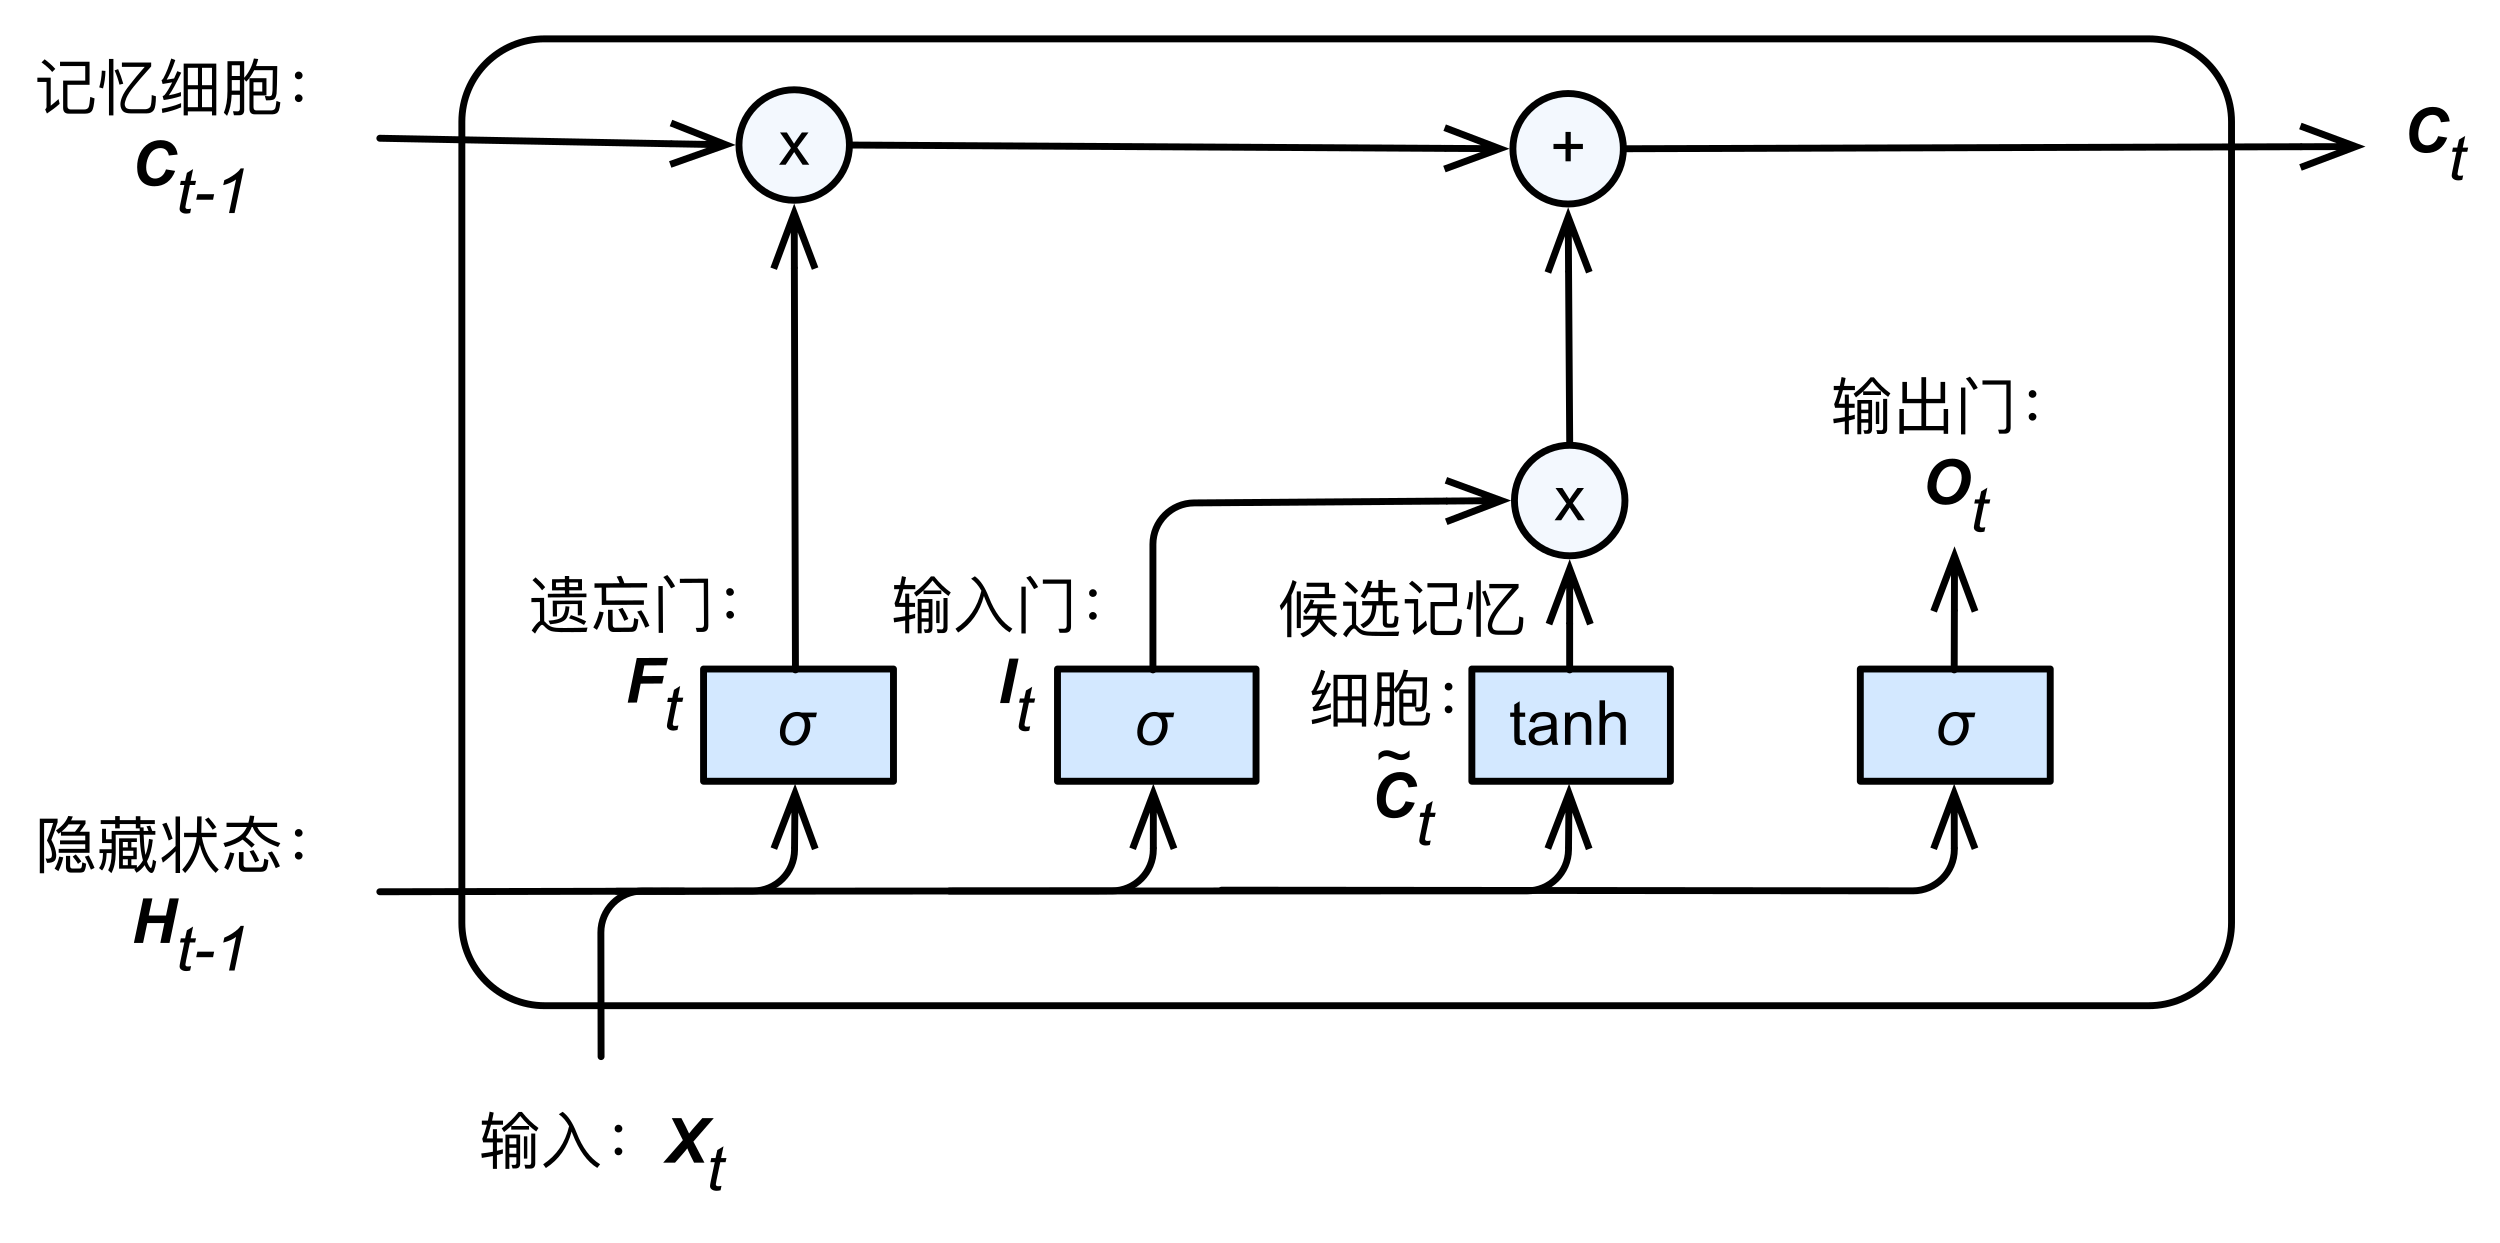 <?xml version="1.0" encoding="UTF-8"?>
<svg xmlns="http://www.w3.org/2000/svg" xmlns:xlink="http://www.w3.org/1999/xlink" width="289.6pt" height="144pt" viewBox="0 0 289.6 144" version="1.1">
<rect x="0" y="0" width="289.6" height="144" fill="#808080" stroke="none"/>
<defs>
<g>
<symbol overflow="visible" id="glyph0-0">
<path style="stroke:none;" d="M 0.906 0 L 0.906 -4.5 L 4.5 -4.5 L 4.5 0 Z M 1.016 -0.109 L 4.391 -0.109 L 4.391 -4.391 L 1.016 -4.391 Z M 1.016 -0.109 "/>
</symbol>
<symbol overflow="visible" id="glyph0-1">
<path style="stroke:none;" d="M 4.641 -3.734 L 4.531 -3.203 L 3.609 -3.203 C 3.785 -2.941 3.875 -2.613 3.875 -2.219 C 3.875 -1.613 3.691 -1.078 3.328 -0.609 C 2.973 -0.148 2.488 0.078 1.875 0.078 C 1.406 0.078 1.035 -0.055 0.766 -0.328 C 0.492 -0.609 0.359 -0.973 0.359 -1.422 C 0.359 -2.086 0.539 -2.648 0.906 -3.109 C 1.27 -3.578 1.754 -3.812 2.359 -3.812 C 2.547 -3.812 2.719 -3.785 2.875 -3.734 Z M 0.984 -1.438 C 0.984 -1.133 1.062 -0.883 1.219 -0.688 C 1.383 -0.5 1.602 -0.406 1.875 -0.406 C 2.301 -0.406 2.633 -0.609 2.875 -1.016 C 3.113 -1.422 3.234 -1.832 3.234 -2.25 C 3.234 -2.594 3.156 -2.859 3 -3.047 C 2.844 -3.234 2.633 -3.328 2.375 -3.328 C 1.945 -3.328 1.609 -3.133 1.359 -2.75 C 1.109 -2.363 0.984 -1.926 0.984 -1.438 Z M 0.984 -1.438 "/>
</symbol>
<symbol overflow="visible" id="glyph1-0">
<path style="stroke:none;" d=""/>
</symbol>
<symbol overflow="visible" id="glyph1-1">
<path style="stroke:none;" d="M 1.656 -3.875 L 1.656 -2.812 L 0.938 -2.812 C 1.109 -3.266 1.281 -3.797 1.438 -4.391 L 2.828 -4.391 L 2.828 -4.875 L 1.562 -4.875 C 1.625 -5.172 1.688 -5.469 1.75 -5.797 L 1.281 -5.906 C 1.219 -5.547 1.156 -5.203 1.078 -4.875 L 0.375 -4.875 L 0.375 -4.391 L 0.969 -4.391 C 0.797 -3.75 0.625 -3.203 0.422 -2.766 L 0.531 -2.344 L 1.656 -2.344 L 1.656 -1.266 C 1.234 -1.188 0.781 -1.109 0.312 -1.062 L 0.375 -0.547 C 0.812 -0.625 1.234 -0.688 1.656 -0.766 L 1.656 0.719 L 2.125 0.719 L 2.125 -0.875 L 2.812 -1.047 L 2.812 -1.547 C 2.594 -1.484 2.375 -1.422 2.125 -1.375 L 2.125 -2.344 L 2.797 -2.344 L 2.797 -2.812 L 2.125 -2.812 L 2.125 -3.875 Z M 3.781 -4.25 L 3.781 -3.828 L 5.844 -3.828 L 5.844 -4.25 L 3.781 -4.25 C 4.141 -4.609 4.484 -4.984 4.828 -5.406 C 5.375 -4.703 6 -4.094 6.672 -3.609 L 6.938 -4.016 C 6.281 -4.484 5.641 -5.094 5.016 -5.875 L 4.641 -5.875 C 4.062 -5.156 3.406 -4.516 2.672 -3.969 L 2.953 -3.547 C 3.234 -3.766 3.5 -4 3.781 -4.25 Z M 4.281 0.672 C 4.625 0.672 4.812 0.484 4.812 0.109 L 4.812 -3.25 L 3.109 -3.25 L 3.109 0.719 L 3.562 0.719 L 3.562 -0.625 L 4.375 -0.625 L 4.375 0.016 C 4.375 0.188 4.297 0.266 4.141 0.266 L 3.812 0.25 L 3.938 0.672 Z M 3.562 -1.031 L 3.562 -1.719 L 4.375 -1.719 L 4.375 -1.031 Z M 3.562 -2.125 L 3.562 -2.828 L 4.375 -2.828 L 4.375 -2.125 Z M 5.25 -3.047 L 5.25 -0.469 L 5.641 -0.469 L 5.641 -3.047 Z M 6.031 0.688 C 6.375 0.688 6.562 0.469 6.562 0.062 L 6.562 -3.375 L 6.094 -3.375 L 6.094 -0.047 C 6.094 0.156 6.016 0.266 5.875 0.266 C 5.688 0.266 5.5 0.25 5.312 0.234 L 5.422 0.688 Z M 6.031 0.688 "/>
</symbol>
<symbol overflow="visible" id="glyph1-2">
<path style="stroke:none;" d="M 3.281 -4.219 C 2.828 -2.297 1.828 -0.828 0.281 0.188 L 0.594 0.625 C 2.109 -0.359 3.094 -1.766 3.578 -3.609 C 3.609 -3.516 3.641 -3.422 3.688 -3.312 C 4.438 -1.406 5.375 -0.094 6.547 0.609 L 6.875 0.188 C 5.734 -0.516 4.828 -1.734 4.156 -3.453 C 3.703 -4.625 3.172 -5.438 2.531 -5.891 L 2.094 -5.609 C 2.562 -5.281 2.953 -4.812 3.281 -4.219 Z M 3.281 -4.219 "/>
</symbol>
<symbol overflow="visible" id="glyph1-3">
<path style="stroke:none;" d="M 5.766 0.656 C 6.234 0.656 6.469 0.422 6.469 -0.078 L 6.469 -5.516 L 3.203 -5.516 L 3.203 -5.031 L 5.969 -5.031 L 5.969 -0.219 C 5.969 0.062 5.859 0.188 5.656 0.188 L 5.016 0.188 L 5.141 0.656 Z M 0.719 -4.688 L 0.719 0.734 L 1.219 0.734 L 1.219 -4.688 Z M 1.75 -5.953 L 1.281 -5.734 C 1.609 -5.359 1.906 -4.906 2.188 -4.406 L 2.656 -4.641 C 2.391 -5.125 2.094 -5.547 1.75 -5.953 Z M 1.75 -5.953 "/>
</symbol>
<symbol overflow="visible" id="glyph1-4">
<path style="stroke:none;" d="M 1.797 -4.391 C 1.672 -4.391 1.562 -4.344 1.484 -4.25 C 1.391 -4.172 1.359 -4.062 1.359 -3.938 C 1.359 -3.812 1.391 -3.719 1.484 -3.625 C 1.562 -3.547 1.672 -3.5 1.797 -3.5 C 1.922 -3.5 2.031 -3.547 2.125 -3.625 C 2.203 -3.719 2.25 -3.812 2.25 -3.938 C 2.25 -4.062 2.203 -4.172 2.125 -4.25 C 2.031 -4.344 1.922 -4.391 1.797 -4.391 Z M 1.797 -1.75 C 1.672 -1.75 1.562 -1.703 1.484 -1.609 C 1.391 -1.531 1.359 -1.438 1.359 -1.297 C 1.359 -1.188 1.391 -1.078 1.484 -1 C 1.562 -0.906 1.672 -0.859 1.797 -0.859 C 1.922 -0.859 2.031 -0.906 2.125 -1 C 2.203 -1.078 2.25 -1.188 2.25 -1.297 C 2.25 -1.438 2.203 -1.531 2.125 -1.609 C 2.031 -1.703 1.922 -1.75 1.797 -1.75 Z M 1.797 -1.75 "/>
</symbol>
<symbol overflow="visible" id="glyph1-5">
<path style="stroke:none;" d="M 6.375 -1.641 L 6.375 -4.078 L 5.25 -4.078 C 5.453 -4.344 5.688 -4.641 5.906 -5 L 5.906 -5.391 L 4.234 -5.391 C 4.297 -5.531 4.375 -5.688 4.438 -5.844 L 3.906 -5.906 C 3.672 -5.25 3.188 -4.703 2.484 -4.234 L 2.781 -3.844 C 2.875 -3.891 2.969 -3.969 3.062 -4.047 L 3.062 -3.625 L 5.875 -3.625 L 5.875 -3.078 L 2.953 -3.078 L 2.953 -2.625 L 5.875 -2.625 L 5.875 -2.094 L 2.797 -2.094 L 2.797 -1.641 Z M 3.953 -4.938 L 5.328 -4.938 C 5.109 -4.609 4.906 -4.328 4.688 -4.078 L 3.125 -4.078 C 3.438 -4.344 3.719 -4.625 3.953 -4.938 Z M 0.609 -5.594 L 0.609 0.734 L 1.109 0.734 L 1.109 -5.094 L 2.156 -5.094 C 1.984 -4.5 1.75 -3.812 1.438 -3.062 C 1.828 -2.453 2.016 -1.891 2.016 -1.391 C 2.016 -1.25 1.984 -1.141 1.922 -1.078 C 1.859 -1.016 1.75 -0.969 1.562 -0.953 C 1.484 -0.953 1.391 -0.969 1.281 -0.984 L 1.453 -0.469 C 1.859 -0.469 2.156 -0.547 2.328 -0.719 C 2.453 -0.859 2.516 -1.094 2.516 -1.391 C 2.484 -1.922 2.297 -2.5 1.953 -3.141 C 2.219 -3.844 2.469 -4.531 2.672 -5.172 L 2.672 -5.594 Z M 6.281 -1.328 L 5.828 -1.188 C 6.078 -0.75 6.312 -0.25 6.531 0.312 L 6.953 0.109 C 6.75 -0.391 6.531 -0.875 6.281 -1.328 Z M 2.859 -1.203 C 2.75 -0.688 2.578 -0.219 2.328 0.203 L 2.766 0.484 C 3 0.031 3.188 -0.484 3.328 -1.109 Z M 5.25 0.656 C 5.469 0.656 5.641 0.609 5.734 0.531 C 5.844 0.406 5.938 0.109 5.984 -0.375 L 5.531 -0.531 C 5.5 -0.172 5.469 0.047 5.406 0.109 C 5.359 0.172 5.281 0.188 5.172 0.188 L 4.391 0.188 C 4.219 0.188 4.125 0.094 4.125 -0.109 L 4.125 -1.281 L 3.641 -1.281 L 3.641 0 C 3.641 0.438 3.844 0.656 4.234 0.656 Z M 4.781 -1.453 L 4.422 -1.203 C 4.672 -0.906 4.891 -0.625 5.031 -0.359 L 5.422 -0.641 C 5.266 -0.859 5.062 -1.141 4.781 -1.453 Z M 4.781 -1.453 "/>
</symbol>
<symbol overflow="visible" id="glyph1-6">
<path style="stroke:none;" d="M 0.469 -5.422 L 0.469 -4.969 L 2.141 -4.969 L 2.141 -4.469 L 2.672 -4.469 L 2.672 -4.969 L 4.531 -4.969 L 4.531 -4.469 L 4.984 -4.469 L 4.984 -4.172 L 1.734 -4.172 L 1.734 -3.203 L 1.078 -3.203 L 1.078 -4.422 L 0.625 -4.422 L 0.625 -2.766 L 1.734 -2.766 L 1.734 -2.047 L 0.328 -2.047 L 0.328 -1.609 L 0.734 -1.609 C 0.719 -0.766 0.547 -0.188 0.266 0.125 L 0.625 0.406 C 0.938 0.016 1.125 -0.641 1.156 -1.609 L 1.734 -1.609 L 1.734 -1.531 C 1.719 -0.719 1.578 -0.078 1.328 0.375 L 1.703 0.719 C 2.016 0.156 2.188 -0.594 2.203 -1.531 L 2.203 -3.734 L 4.984 -3.734 C 5.016 -2.797 5.078 -2.031 5.203 -1.438 C 5.25 -1.203 5.297 -0.969 5.359 -0.766 C 5.172 -0.422 4.922 -0.141 4.656 0.094 L 4.656 -0.203 L 4.016 -0.203 L 4.016 -0.891 L 4.641 -0.891 L 4.641 -2.266 L 4.016 -2.266 L 4.016 -2.891 L 4.656 -2.891 L 4.656 -3.312 L 2.594 -3.312 L 2.594 0.203 L 4.484 0.203 L 4.359 0.281 L 4.609 0.672 C 4.969 0.469 5.281 0.172 5.562 -0.203 C 5.625 -0.062 5.672 0.062 5.75 0.172 C 5.969 0.516 6.172 0.703 6.359 0.703 C 6.594 0.703 6.766 0.25 6.891 -0.641 L 6.516 -0.844 C 6.453 -0.203 6.359 0.125 6.281 0.125 C 6.203 0.125 6.094 -0.016 5.969 -0.281 C 5.906 -0.391 5.875 -0.516 5.828 -0.656 C 6.172 -1.297 6.391 -2.125 6.5 -3.156 L 6.062 -3.25 C 6 -2.531 5.859 -1.922 5.656 -1.391 C 5.641 -1.453 5.625 -1.531 5.609 -1.625 C 5.531 -2.109 5.469 -2.812 5.438 -3.734 L 6.797 -3.734 L 6.797 -4.172 L 6.438 -4.172 C 6.359 -4.406 6.281 -4.609 6.203 -4.781 L 5.766 -4.703 C 5.859 -4.547 5.938 -4.359 6 -4.172 L 5.438 -4.172 L 5.438 -4.578 L 5.062 -4.578 L 5.062 -4.969 L 6.734 -4.969 L 6.734 -5.422 L 5.062 -5.422 L 5.062 -5.875 L 4.531 -5.875 L 4.531 -5.422 L 2.672 -5.422 L 2.672 -5.891 L 2.141 -5.891 L 2.141 -5.422 Z M 3.609 -2.891 L 3.609 -2.266 L 3.031 -2.266 L 3.031 -2.891 Z M 3.031 -1.875 L 4.25 -1.875 L 4.25 -1.281 L 3.031 -1.281 Z M 3.031 -0.891 L 3.609 -0.891 L 3.609 -0.203 L 3.031 -0.203 Z M 3.031 -0.891 "/>
</symbol>
<symbol overflow="visible" id="glyph1-7">
<path style="stroke:none;" d="M 1.938 -2.422 C 1.453 -1.906 0.906 -1.438 0.297 -1.047 L 0.469 -0.5 C 1.016 -0.906 1.5 -1.344 1.938 -1.812 L 1.938 0.703 L 2.453 0.703 L 2.453 -5.844 L 1.938 -5.844 Z M 0.891 -5.125 L 0.391 -4.969 C 0.672 -4.422 0.922 -3.781 1.141 -3.062 L 1.594 -3.281 C 1.391 -3.938 1.156 -4.547 0.891 -5.125 Z M 5.75 -5.734 L 5.344 -5.484 C 5.719 -5.062 6.016 -4.672 6.234 -4.312 L 6.641 -4.609 C 6.438 -4.922 6.141 -5.312 5.75 -5.734 Z M 4.953 -5.859 L 4.438 -5.859 C 4.438 -5.422 4.422 -4.781 4.406 -3.953 L 2.922 -3.953 L 2.922 -3.453 L 4.375 -3.453 C 4.234 -2.031 3.672 -0.766 2.703 0.312 L 3.047 0.703 C 3.875 -0.172 4.438 -1.266 4.75 -2.578 C 5.062 -1.266 5.672 -0.172 6.578 0.688 L 6.938 0.297 C 5.938 -0.578 5.297 -1.844 4.984 -3.453 L 6.688 -3.453 L 6.688 -3.953 L 4.922 -3.953 C 4.938 -4.703 4.953 -5.328 4.953 -5.859 Z M 4.953 -5.859 "/>
</symbol>
<symbol overflow="visible" id="glyph1-8">
<path style="stroke:none;" d="M 3.344 -5.953 C 3.312 -5.656 3.25 -5.391 3.172 -5.125 L 0.641 -5.125 L 0.641 -4.625 L 3 -4.625 C 2.859 -4.344 2.703 -4.094 2.5 -3.875 C 2.047 -3.406 1.312 -3.031 0.281 -2.766 L 0.484 -2.297 C 1.359 -2.531 2.031 -2.812 2.5 -3.172 C 2.859 -2.891 3.203 -2.578 3.547 -2.234 L 3.906 -2.594 C 3.516 -2.953 3.172 -3.234 2.859 -3.469 C 2.875 -3.5 2.891 -3.516 2.922 -3.547 C 3.188 -3.844 3.406 -4.219 3.562 -4.625 L 3.672 -4.625 C 4.031 -3.656 5 -2.875 6.609 -2.312 L 6.875 -2.766 C 5.453 -3.219 4.547 -3.828 4.203 -4.625 L 6.5 -4.625 L 6.5 -5.125 L 3.719 -5.125 C 3.781 -5.375 3.828 -5.625 3.859 -5.906 Z M 1.031 -1.688 C 0.891 -1.047 0.672 -0.453 0.375 0.078 L 0.812 0.359 C 1.125 -0.188 1.375 -0.828 1.547 -1.578 Z M 3.766 -1.953 L 3.312 -1.812 C 3.531 -1.438 3.75 -1.016 3.953 -0.531 L 4.422 -0.734 C 4.234 -1.172 4.016 -1.578 3.766 -1.953 Z M 5.906 -1.797 L 5.422 -1.641 C 5.75 -1.125 6.062 -0.547 6.344 0.141 L 6.828 -0.078 C 6.562 -0.688 6.266 -1.266 5.906 -1.797 Z M 4.594 0.562 C 4.875 0.562 5.062 0.5 5.188 0.375 C 5.344 0.234 5.438 -0.156 5.484 -0.797 L 5 -0.953 C 4.969 -0.469 4.906 -0.172 4.828 -0.062 C 4.766 0.016 4.656 0.062 4.5 0.062 L 2.938 0.062 C 2.719 0.062 2.609 -0.047 2.609 -0.266 L 2.609 -1.719 L 2.078 -1.719 L 2.078 -0.156 C 2.078 0.328 2.312 0.562 2.766 0.562 Z M 4.594 0.562 "/>
</symbol>
<symbol overflow="visible" id="glyph1-9">
<path style="stroke:none;" d="M 5.547 -3.375 L 3.875 -3.375 L 3.875 -5.891 L 3.328 -5.891 L 3.328 -3.375 L 1.656 -3.375 L 1.656 -5.344 L 1.125 -5.344 L 1.125 -2.875 L 3.328 -2.875 L 3.328 -0.234 L 1.297 -0.234 L 1.297 -2.203 L 0.781 -2.203 L 0.781 0.672 L 1.297 0.672 L 1.297 0.266 L 5.906 0.266 L 5.906 0.672 L 6.422 0.672 L 6.422 -2.203 L 5.906 -2.203 L 5.906 -0.234 L 3.875 -0.234 L 3.875 -2.875 L 6.078 -2.875 L 6.078 -5.344 L 5.547 -5.344 Z M 5.547 -3.375 "/>
</symbol>
<symbol overflow="visible" id="glyph1-10">
<path style="stroke:none;" d="M 6.953 -1.281 L 6.453 -1.453 C 6.406 -0.875 6.359 -0.5 6.281 -0.297 C 6.203 -0.109 6.031 0 5.75 0 L 4.172 0 C 3.938 -0.016 3.812 -0.141 3.812 -0.391 L 3.812 -2.859 L 6.375 -2.859 L 6.375 -5.531 L 2.953 -5.531 L 2.953 -5.031 L 5.875 -5.031 L 5.875 -3.344 L 3.312 -3.344 L 3.312 -0.203 C 3.312 0.266 3.531 0.484 3.969 0.484 L 5.844 0.484 C 6.25 0.484 6.516 0.375 6.656 0.156 C 6.797 -0.062 6.891 -0.547 6.953 -1.281 Z M 1.172 -5.812 L 0.812 -5.453 C 1.328 -5.078 1.75 -4.703 2.047 -4.344 L 2.406 -4.703 C 2.062 -5.078 1.656 -5.453 1.172 -5.812 Z M 0.328 -3.688 L 0.328 -3.188 L 1.391 -3.188 L 1.391 -0.312 C 1.391 -0.188 1.328 -0.094 1.234 0 L 1.438 0.469 C 1.953 0.125 2.453 -0.234 2.906 -0.656 L 2.781 -1.203 C 2.469 -0.922 2.156 -0.656 1.875 -0.438 L 1.875 -3.688 Z M 0.328 -3.688 "/>
</symbol>
<symbol overflow="visible" id="glyph1-11">
<path style="stroke:none;" d="M 2.922 -5.438 L 2.922 -4.938 L 5.562 -4.938 C 4.844 -4.125 4.281 -3.438 3.859 -2.891 C 3.406 -2.328 3.094 -1.844 2.938 -1.438 C 2.812 -1.125 2.75 -0.844 2.75 -0.609 C 2.75 -0.281 2.844 -0.031 3.031 0.188 C 3.203 0.359 3.5 0.453 3.938 0.453 L 5.797 0.453 C 6.188 0.453 6.453 0.312 6.625 0.062 C 6.781 -0.188 6.859 -0.719 6.859 -1.531 L 6.375 -1.672 C 6.375 -0.984 6.312 -0.531 6.219 -0.328 C 6.094 -0.141 5.906 -0.047 5.641 -0.031 L 4.031 -0.031 C 3.703 -0.031 3.5 -0.094 3.391 -0.203 C 3.312 -0.312 3.25 -0.453 3.25 -0.609 C 3.25 -0.797 3.328 -1.031 3.438 -1.328 C 3.594 -1.688 3.875 -2.141 4.297 -2.656 C 4.672 -3.125 5.344 -3.906 6.312 -4.984 L 6.312 -5.438 Z M 0.594 -4.5 C 0.578 -3.812 0.469 -3.172 0.297 -2.562 L 0.734 -2.438 C 0.906 -3.078 1 -3.75 1.016 -4.469 Z M 2.484 -4.672 L 2.078 -4.531 C 2.312 -4 2.5 -3.453 2.641 -2.875 L 3.078 -2.984 C 2.906 -3.609 2.703 -4.172 2.484 -4.672 Z M 1.422 -5.859 L 1.422 0.688 L 1.938 0.688 L 1.938 -5.859 Z M 1.422 -5.859 "/>
</symbol>
<symbol overflow="visible" id="glyph1-12">
<path style="stroke:none;" d="M 2.578 -0.734 C 1.938 -0.469 1.188 -0.25 0.344 -0.094 L 0.406 0.406 C 1.219 0.25 1.938 0.031 2.578 -0.25 Z M 1.438 -5.906 C 1.172 -5.031 0.875 -4.25 0.516 -3.594 C 0.469 -3.5 0.391 -3.438 0.312 -3.406 L 0.438 -2.953 C 0.812 -3.016 1.172 -3.078 1.547 -3.141 C 1.203 -2.453 0.906 -1.969 0.656 -1.672 C 0.594 -1.625 0.531 -1.578 0.438 -1.547 L 0.562 -1.094 C 1.203 -1.172 1.875 -1.328 2.562 -1.547 L 2.562 -2.016 C 2.094 -1.844 1.625 -1.734 1.156 -1.641 C 1.547 -2.156 2.016 -3.047 2.594 -4.266 L 2.141 -4.438 C 2.016 -4.141 1.875 -3.859 1.766 -3.594 C 1.484 -3.547 1.188 -3.5 0.906 -3.453 C 1.25 -4.016 1.578 -4.766 1.906 -5.719 Z M 4.531 -4.828 L 4.531 -2.812 L 3.359 -2.812 L 3.359 -4.828 Z M 4.531 -2.344 L 4.531 -0.266 L 3.359 -0.266 L 3.359 -2.344 Z M 5 -0.266 L 5 -2.344 L 6.156 -2.344 L 6.156 -0.266 Z M 5 -2.812 L 5 -4.828 L 6.156 -4.828 L 6.156 -2.812 Z M 6.156 0.219 L 6.156 0.688 L 6.656 0.688 L 6.656 -5.312 L 2.875 -5.312 L 2.875 0.688 L 3.359 0.688 L 3.359 0.219 Z M 6.156 0.219 "/>
</symbol>
<symbol overflow="visible" id="glyph1-13">
<path style="stroke:none;" d="M 1.25 -3.406 L 2.188 -3.406 L 2.188 -2.188 L 1.25 -2.188 Z M 2.188 -3.875 L 1.25 -3.875 L 1.25 -5.125 L 2.188 -5.125 Z M 1.234 -1.703 L 2.188 -1.703 L 2.188 -0.125 C 2.188 0.094 2.109 0.219 1.938 0.219 C 1.766 0.219 1.578 0.219 1.391 0.203 L 1.5 0.672 L 2.094 0.672 C 2.5 0.672 2.688 0.469 2.688 0.047 L 2.688 -3.516 L 2.922 -3.219 C 3.297 -3.594 3.594 -4.047 3.844 -4.547 L 6 -4.547 C 5.984 -3.234 5.984 -2.469 5.969 -2.203 C 5.953 -1.953 5.922 -1.781 5.891 -1.688 C 5.828 -1.578 5.734 -1.531 5.578 -1.531 C 5.422 -1.531 5.25 -1.547 5.078 -1.562 L 5.219 -1.062 L 5.438 -1.062 C 5.828 -1.062 6.078 -1.109 6.188 -1.219 C 6.312 -1.328 6.391 -1.547 6.438 -1.844 C 6.469 -2.156 6.5 -3.219 6.516 -5.031 L 4.062 -5.031 C 4.156 -5.281 4.234 -5.562 4.312 -5.844 L 3.812 -5.906 C 3.609 -5.031 3.234 -4.281 2.688 -3.672 L 2.688 -5.594 L 0.75 -5.594 L 0.75 -2.125 C 0.75 -1.109 0.609 -0.281 0.328 0.375 L 0.703 0.734 C 1.016 0.094 1.203 -0.719 1.234 -1.703 Z M 5.266 -3.625 L 3.297 -3.625 L 3.297 -0.109 C 3.297 0.344 3.5 0.562 3.922 0.562 L 5.969 0.562 C 6.344 0.547 6.578 0.406 6.703 0.109 C 6.766 -0.078 6.828 -0.391 6.875 -0.828 L 6.422 -0.984 C 6.375 -0.516 6.328 -0.234 6.266 -0.109 C 6.188 0.031 6.031 0.094 5.828 0.109 L 4.094 0.109 C 3.875 0.109 3.766 -0.016 3.766 -0.281 L 3.766 -1.625 L 5.266 -1.625 Z M 3.766 -2.078 L 3.766 -3.156 L 4.781 -3.156 L 4.781 -2.078 Z M 3.766 -2.078 "/>
</symbol>
<symbol overflow="visible" id="glyph1-14">
<path style="stroke:none;" d="M 1.734 -5.891 C 1.422 -4.781 0.922 -3.781 0.25 -2.922 L 0.422 -2.375 C 0.672 -2.672 0.906 -2.984 1.109 -3.312 L 1.109 0.734 L 1.594 0.734 L 1.594 -4.156 C 1.844 -4.625 2.031 -5.141 2.203 -5.672 Z M 2.219 -4.578 L 2.219 -0.328 L 2.688 -0.328 L 2.688 -4.578 Z M 3.016 -4.266 L 3.016 -3.797 L 6.688 -3.797 L 6.688 -4.266 L 5.953 -4.266 L 5.953 -5.578 L 3.359 -5.578 L 3.359 -5.109 L 5.453 -5.109 L 5.453 -4.266 Z M 3.812 -2.609 L 4.609 -2.609 L 4.609 -2.547 C 4.609 -2.266 4.578 -2 4.531 -1.75 L 2.984 -1.75 L 2.984 -1.297 L 4.391 -1.297 C 4.094 -0.547 3.516 -0.016 2.625 0.328 L 2.953 0.75 C 3.844 0.375 4.469 -0.234 4.812 -1.047 C 5.172 -0.406 5.766 0.188 6.562 0.734 L 6.906 0.297 C 6.078 -0.172 5.5 -0.703 5.172 -1.297 L 6.812 -1.297 L 6.812 -1.75 L 5.031 -1.75 C 5.078 -2.016 5.109 -2.312 5.109 -2.609 L 6.516 -2.609 L 6.516 -3.078 L 4.062 -3.078 C 4.125 -3.234 4.188 -3.391 4.25 -3.547 L 3.812 -3.641 C 3.594 -3.078 3.328 -2.625 2.984 -2.281 L 3.297 -1.906 C 3.484 -2.125 3.656 -2.359 3.812 -2.609 Z M 3.812 -2.609 "/>
</symbol>
<symbol overflow="visible" id="glyph1-15">
<path style="stroke:none;" d="M 0.906 -5.766 L 0.547 -5.438 C 1.062 -5.031 1.469 -4.641 1.766 -4.281 L 2.125 -4.641 C 1.797 -5.016 1.391 -5.391 0.906 -5.766 Z M 5.094 0.594 L 6.766 0.594 L 6.891 0.078 C 6.703 0.094 6.422 0.094 6.078 0.094 C 5.719 0.109 5.359 0.109 5.016 0.109 C 4.453 0.109 3.984 0.109 3.609 0.094 C 3.172 0.094 2.859 0.031 2.625 -0.078 C 2.422 -0.172 2.234 -0.312 2.062 -0.531 C 2.016 -0.594 1.953 -0.641 1.891 -0.688 L 1.891 -3.391 L 0.391 -3.391 L 0.391 -2.906 L 1.406 -2.906 L 1.406 -0.719 C 1.109 -0.594 0.766 -0.219 0.375 0.391 L 0.766 0.75 C 1.172 0.078 1.469 -0.266 1.641 -0.266 C 1.734 -0.266 1.828 -0.203 1.922 -0.078 C 2.141 0.188 2.406 0.359 2.672 0.453 C 2.969 0.531 3.344 0.562 3.812 0.578 C 4.266 0.578 4.703 0.594 5.094 0.594 Z M 4.469 -5.906 L 4.469 -4.984 L 3.516 -4.984 C 3.609 -5.219 3.688 -5.453 3.766 -5.703 L 3.266 -5.812 C 3.094 -5.156 2.812 -4.562 2.422 -4.016 L 2.875 -3.734 C 3.031 -3.969 3.172 -4.219 3.312 -4.484 L 4.469 -4.484 L 4.469 -3.453 L 2.594 -3.453 L 2.594 -2.953 L 3.766 -2.953 C 3.734 -2.5 3.672 -2.125 3.547 -1.797 C 3.359 -1.375 2.969 -1.016 2.391 -0.719 L 2.734 -0.312 C 3.406 -0.656 3.844 -1.109 4.031 -1.656 C 4.156 -2.031 4.234 -2.453 4.25 -2.953 L 4.984 -2.953 L 4.984 -0.906 C 4.984 -0.75 5.016 -0.625 5.125 -0.516 C 5.219 -0.422 5.359 -0.375 5.547 -0.375 L 6.062 -0.375 C 6.297 -0.375 6.469 -0.438 6.578 -0.531 C 6.688 -0.641 6.766 -1 6.812 -1.594 L 6.359 -1.75 C 6.328 -1.234 6.266 -0.953 6.188 -0.891 C 6.125 -0.844 6.047 -0.828 5.953 -0.828 L 5.688 -0.828 C 5.531 -0.828 5.453 -0.891 5.453 -1.016 L 5.453 -2.953 L 6.672 -2.953 L 6.672 -3.453 L 4.984 -3.453 L 4.984 -4.484 L 6.422 -4.484 L 6.422 -4.984 L 4.984 -4.984 L 4.984 -5.906 Z M 4.469 -5.906 "/>
</symbol>
<symbol overflow="visible" id="glyph2-0">
<path style="stroke:none;" d="M 0.906 0 L 0.906 -4.5 L 4.5 -4.5 L 4.5 0 Z M 1.016 -0.109 L 4.391 -0.109 L 4.391 -4.391 L 1.016 -4.391 Z M 1.016 -0.109 "/>
</symbol>
<symbol overflow="visible" id="glyph2-1">
<path style="stroke:none;" d="M 0.25 0 L 1.328 -5.156 L 2.391 -5.156 L 1.312 0 Z M 0.25 0 "/>
</symbol>
<symbol overflow="visible" id="glyph2-2">
<path style="stroke:none;" d="M 1.156 0 L -0.219 0 L 2.062 -2.609 L 0.781 -5.156 L 1.891 -5.156 L 2.391 -4.188 C 2.398 -4.156 2.516 -3.914 2.734 -3.469 C 2.742 -3.445 2.758 -3.414 2.781 -3.375 C 3.062 -3.727 3.301 -4.016 3.5 -4.234 L 4.312 -5.156 L 5.641 -5.156 L 3.281 -2.438 L 4.562 0 L 3.359 0 L 2.969 -0.781 C 2.77 -1.188 2.641 -1.477 2.578 -1.656 C 2.484 -1.52 2.242 -1.234 1.859 -0.797 Z M 1.156 0 "/>
</symbol>
<symbol overflow="visible" id="glyph2-3">
<path style="stroke:none;" d="M 3.844 -2.297 L 1.859 -2.297 L 1.375 0 L 0.312 0 L 1.391 -5.156 L 2.453 -5.156 L 2.031 -3.172 L 4.031 -3.172 L 4.453 -5.156 L 5.516 -5.156 L 4.438 0 L 3.375 0 Z M 3.844 -2.297 "/>
</symbol>
<symbol overflow="visible" id="glyph2-4">
<path style="stroke:none;" d="M 4.031 -1.859 L 5.094 -1.688 C 4.883 -1.113 4.57 -0.672 4.156 -0.359 C 3.738 -0.055 3.25 0.094 2.688 0.094 C 2.062 0.094 1.57 -0.094 1.219 -0.469 C 0.863 -0.852 0.688 -1.406 0.688 -2.125 C 0.688 -2.719 0.801 -3.254 1.031 -3.734 C 1.27 -4.223 1.598 -4.598 2.016 -4.859 C 2.441 -5.117 2.906 -5.25 3.406 -5.25 C 3.969 -5.25 4.422 -5.098 4.766 -4.797 C 5.109 -4.492 5.312 -4.086 5.375 -3.578 L 4.359 -3.469 C 4.297 -3.77 4.18 -3.988 4.016 -4.125 C 3.859 -4.258 3.648 -4.328 3.391 -4.328 C 3.098 -4.328 2.82 -4.238 2.562 -4.062 C 2.312 -3.883 2.109 -3.602 1.953 -3.219 C 1.805 -2.844 1.734 -2.469 1.734 -2.094 C 1.734 -1.676 1.832 -1.352 2.031 -1.125 C 2.227 -0.906 2.473 -0.797 2.766 -0.797 C 3.035 -0.797 3.285 -0.883 3.516 -1.062 C 3.742 -1.238 3.914 -1.504 4.031 -1.859 Z M 4.031 -1.859 "/>
</symbol>
<symbol overflow="visible" id="glyph2-5">
<path style="stroke:none;" d="M 0.625 -2.016 C 0.625 -2.328 0.672 -2.648 0.766 -2.984 C 0.891 -3.441 1.07 -3.832 1.312 -4.156 C 1.562 -4.488 1.867 -4.754 2.234 -4.953 C 2.609 -5.148 3.035 -5.25 3.516 -5.25 C 4.148 -5.25 4.664 -5.051 5.062 -4.656 C 5.457 -4.258 5.656 -3.734 5.656 -3.078 C 5.656 -2.535 5.523 -2.008 5.266 -1.5 C 5.004 -0.988 4.656 -0.594 4.219 -0.312 C 3.781 -0.039 3.285 0.094 2.734 0.094 C 2.254 0.094 1.848 -0.016 1.516 -0.234 C 1.191 -0.453 0.961 -0.723 0.828 -1.047 C 0.691 -1.367 0.625 -1.691 0.625 -2.016 Z M 1.672 -2.047 C 1.672 -1.691 1.781 -1.395 2 -1.156 C 2.219 -0.914 2.504 -0.797 2.859 -0.797 C 3.141 -0.797 3.41 -0.891 3.672 -1.078 C 3.941 -1.266 4.16 -1.551 4.328 -1.938 C 4.504 -2.32 4.594 -2.695 4.594 -3.062 C 4.594 -3.469 4.484 -3.785 4.266 -4.016 C 4.047 -4.242 3.766 -4.359 3.422 -4.359 C 2.91 -4.359 2.488 -4.113 2.156 -3.625 C 1.832 -3.145 1.672 -2.617 1.672 -2.047 Z M 1.672 -2.047 "/>
</symbol>
<symbol overflow="visible" id="glyph3-0">
<path style="stroke:none;" d="M 0.906 0 L 0.906 -4.5 L 4.5 -4.5 L 4.5 0 Z M 1.016 -0.109 L 4.391 -0.109 L 4.391 -4.391 L 1.016 -4.391 Z M 1.016 -0.109 "/>
</symbol>
<symbol overflow="visible" id="glyph3-1">
<path style="stroke:none;" d="M 1.734 -0.516 L 1.625 0 C 1.469 0.039 1.316 0.062 1.172 0.062 C 0.922 0.062 0.723 0 0.578 -0.125 C 0.461 -0.219 0.406 -0.344 0.406 -0.5 C 0.406 -0.582 0.438 -0.773 0.5 -1.078 L 0.953 -3.25 L 0.453 -3.25 L 0.547 -3.734 L 1.047 -3.734 L 1.25 -4.656 L 1.969 -5.094 L 1.688 -3.734 L 2.312 -3.734 L 2.203 -3.25 L 1.594 -3.25 L 1.156 -1.172 C 1.102 -0.91 1.078 -0.754 1.078 -0.703 C 1.078 -0.629 1.098 -0.57 1.141 -0.531 C 1.18 -0.488 1.25 -0.469 1.344 -0.469 C 1.488 -0.469 1.617 -0.484 1.734 -0.516 Z M 1.734 -0.516 "/>
</symbol>
<symbol overflow="visible" id="glyph3-2">
<path style="stroke:none;" d="M 0.328 -1.547 L 0.469 -2.188 L 2.406 -2.188 L 2.281 -1.547 Z M 0.328 -1.547 "/>
</symbol>
<symbol overflow="visible" id="glyph3-3">
<path style="stroke:none;" d="M 1.734 0 L 2.547 -3.891 C 2.191 -3.617 1.695 -3.398 1.062 -3.234 L 1.188 -3.812 C 1.5 -3.938 1.805 -4.098 2.109 -4.297 C 2.422 -4.504 2.656 -4.688 2.812 -4.844 C 2.906 -4.938 2.992 -5.047 3.078 -5.172 L 3.453 -5.172 L 2.375 0 Z M 1.734 0 "/>
</symbol>
<symbol overflow="visible" id="glyph4-0">
<path style="stroke:none;" d=""/>
</symbol>
<symbol overflow="visible" id="glyph4-1">
<path style="stroke:none;" d="M 0.859 -5.781 L 0.5 -5.453 C 0.969 -5.031 1.344 -4.656 1.609 -4.281 L 1.969 -4.641 C 1.672 -5.031 1.297 -5.391 0.859 -5.781 Z M 5.109 0.562 L 6.75 0.547 L 6.875 0.031 C 6.688 0.047 6.422 0.062 6.078 0.062 C 5.719 0.078 5.375 0.078 5.031 0.078 C 4.469 0.078 3.984 0.094 3.594 0.078 C 3.172 0.078 2.844 0.016 2.609 -0.094 C 2.406 -0.188 2.219 -0.328 2.031 -0.547 C 1.984 -0.609 1.922 -0.656 1.859 -0.703 L 1.844 -3.406 L 0.375 -3.391 L 0.375 -2.906 L 1.359 -2.922 L 1.375 -0.734 C 1.109 -0.594 0.781 -0.219 0.406 0.375 L 0.797 0.734 C 1.172 0.078 1.438 -0.281 1.609 -0.281 C 1.688 -0.281 1.781 -0.219 1.891 -0.094 C 2.125 0.172 2.375 0.344 2.656 0.438 C 2.953 0.516 3.328 0.547 3.797 0.562 C 4.266 0.547 4.703 0.562 5.109 0.562 Z M 2.281 -3.875 L 2.281 -3.453 L 6.75 -3.484 L 6.75 -3.906 L 4.766 -3.891 L 4.75 -4.281 L 6.234 -4.281 L 6.234 -5.578 L 4.75 -5.578 L 4.75 -5.938 L 4.25 -5.938 L 4.25 -5.578 L 2.766 -5.562 L 2.766 -4.266 L 4.25 -4.281 L 4.266 -3.891 Z M 5.781 -4.656 L 4.75 -4.656 L 4.75 -5.188 L 5.781 -5.188 Z M 4.25 -4.656 L 3.219 -4.641 L 3.219 -5.172 L 4.25 -5.188 Z M 6.234 -3.094 L 2.844 -3.078 L 2.859 -1.25 L 3.344 -1.25 L 3.328 -2.672 L 5.75 -2.688 L 5.75 -1.375 L 6.234 -1.375 Z M 4.328 -2.438 C 4.297 -1.875 4.156 -1.469 3.953 -1.219 C 3.688 -0.953 3.156 -0.812 2.359 -0.766 L 2.547 -0.344 C 3.469 -0.422 4.062 -0.625 4.344 -0.938 C 4.578 -1.188 4.719 -1.672 4.781 -2.391 Z M 4.953 -1.406 L 4.734 -1.047 C 5.328 -0.859 5.906 -0.594 6.469 -0.266 L 6.719 -0.688 C 6.188 -0.953 5.609 -1.203 4.953 -1.406 Z M 4.953 -1.406 "/>
</symbol>
<symbol overflow="visible" id="glyph4-2">
<path style="stroke:none;" d="M 1.312 -4.547 L 1.328 -2.547 L 6.203 -2.562 L 6.203 -3.078 L 1.844 -3.062 L 1.828 -4.547 L 6.578 -4.562 L 6.578 -5.078 L 3.938 -5.062 C 3.828 -5.391 3.703 -5.672 3.578 -5.922 L 3.047 -5.828 C 3.172 -5.609 3.297 -5.344 3.406 -5.062 L 0.484 -5.047 L 0.484 -4.531 Z M 1.047 -1.781 C 0.906 -1.109 0.672 -0.5 0.344 0.062 L 0.766 0.344 C 1.109 -0.219 1.375 -0.922 1.547 -1.688 Z M 3.734 -2.203 L 3.25 -2.047 C 3.5 -1.656 3.734 -1.219 3.938 -0.703 L 4.406 -0.922 C 4.203 -1.391 3.984 -1.797 3.734 -2.203 Z M 5.906 -1.922 L 5.422 -1.766 C 5.781 -1.234 6.094 -0.609 6.375 0.094 L 6.844 -0.125 C 6.578 -0.75 6.281 -1.359 5.906 -1.922 Z M 4.703 0.578 C 4.969 0.578 5.156 0.516 5.266 0.391 C 5.406 0.234 5.5 -0.172 5.562 -0.859 L 5.062 -1.016 C 5.047 -0.484 4.984 -0.172 4.906 -0.047 C 4.844 0.031 4.75 0.078 4.609 0.078 L 2.875 0.094 C 2.688 0.094 2.594 -0.016 2.594 -0.266 L 2.578 -1.984 L 2.047 -1.984 L 2.062 -0.156 C 2.062 0.344 2.281 0.594 2.719 0.594 Z M 4.703 0.578 "/>
</symbol>
<symbol overflow="visible" id="glyph4-3">
<path style="stroke:none;" d="M 5.766 0.625 C 6.234 0.625 6.469 0.391 6.469 -0.109 L 6.438 -5.547 L 3.172 -5.531 L 3.172 -5.047 L 5.938 -5.062 L 5.969 -0.25 C 5.969 0.031 5.859 0.156 5.656 0.156 L 5.016 0.156 L 5.141 0.625 Z M 0.688 -4.688 L 0.719 0.734 L 1.219 0.734 L 1.188 -4.688 Z M 1.719 -5.969 L 1.25 -5.734 C 1.578 -5.375 1.875 -4.922 2.156 -4.422 L 2.625 -4.656 C 2.359 -5.141 2.062 -5.562 1.719 -5.969 Z M 1.719 -5.969 "/>
</symbol>
<symbol overflow="visible" id="glyph4-4">
<path style="stroke:none;" d="M 1.766 -4.406 C 1.641 -4.406 1.531 -4.359 1.453 -4.266 C 1.359 -4.188 1.328 -4.078 1.344 -3.953 C 1.344 -3.828 1.375 -3.734 1.469 -3.641 C 1.547 -3.562 1.656 -3.516 1.781 -3.516 C 1.906 -3.516 2.016 -3.562 2.109 -3.641 C 2.188 -3.734 2.234 -3.828 2.234 -3.953 C 2.219 -4.078 2.172 -4.188 2.094 -4.266 C 2 -4.359 1.891 -4.406 1.766 -4.406 Z M 1.781 -1.766 C 1.656 -1.766 1.547 -1.719 1.469 -1.625 C 1.375 -1.547 1.344 -1.453 1.359 -1.312 C 1.359 -1.203 1.391 -1.094 1.484 -1.016 C 1.562 -0.922 1.672 -0.875 1.797 -0.875 C 1.922 -0.875 2.031 -0.922 2.125 -1.016 C 2.203 -1.094 2.25 -1.203 2.25 -1.312 C 2.234 -1.453 2.188 -1.547 2.109 -1.625 C 2.016 -1.719 1.906 -1.766 1.781 -1.766 Z M 1.781 -1.766 "/>
</symbol>
<symbol overflow="visible" id="glyph5-0">
<path style="stroke:none;" d="M 0.906 0 L 0.875 -4.5 L 4.469 -4.531 L 4.5 -0.031 Z M 1.016 -0.109 L 4.391 -0.141 L 4.359 -4.422 L 0.984 -4.391 Z M 1.016 -0.109 "/>
</symbol>
<symbol overflow="visible" id="glyph5-1">
<path style="stroke:none;" d="M 0.281 0 L 1.328 -5.172 L 4.938 -5.188 L 4.75 -4.328 L 2.203 -4.312 L 1.969 -3.078 L 4.469 -3.094 L 4.281 -2.219 L 1.781 -2.203 L 1.344 -0.016 Z M 0.281 0 "/>
</symbol>
<symbol overflow="visible" id="glyph6-0">
<path style="stroke:none;" d="M 0.906 0 L 0.875 -4.5 L 4.469 -4.531 L 4.5 -0.031 Z M 1.016 -0.109 L 4.391 -0.141 L 4.359 -4.422 L 0.984 -4.391 Z M 1.016 -0.109 "/>
</symbol>
<symbol overflow="visible" id="glyph6-1">
<path style="stroke:none;" d="M 1.734 -0.531 L 1.625 -0.016 C 1.469 0.023 1.316 0.051 1.172 0.062 C 0.922 0.062 0.723 0 0.578 -0.125 C 0.461 -0.219 0.406 -0.344 0.406 -0.5 C 0.406 -0.582 0.438 -0.773 0.5 -1.078 L 0.938 -3.25 L 0.438 -3.25 L 0.531 -3.734 L 1.031 -3.734 L 1.219 -4.656 L 1.938 -5.109 L 1.672 -3.75 L 2.297 -3.75 L 2.188 -3.266 L 1.578 -3.266 L 1.156 -1.172 C 1.102 -0.91 1.078 -0.754 1.078 -0.703 C 1.078 -0.629 1.098 -0.57 1.141 -0.531 C 1.18 -0.488 1.25 -0.473 1.344 -0.484 C 1.488 -0.484 1.617 -0.5 1.734 -0.531 Z M 1.734 -0.531 "/>
</symbol>
<symbol overflow="visible" id="glyph7-0">
<path style="stroke:none;" d="M 0.906 0 L 0.906 -4.5 L 4.5 -4.5 L 4.5 0 Z M 1.016 -0.109 L 4.391 -0.109 L 4.391 -4.391 L 1.016 -4.391 Z M 1.016 -0.109 "/>
</symbol>
<symbol overflow="visible" id="glyph7-1">
<path style="stroke:none;" d="M 1.859 -0.562 L 1.953 0 C 1.773 0.031 1.613 0.047 1.469 0.047 C 1.238 0.047 1.062 0.008 0.938 -0.062 C 0.812 -0.133 0.723 -0.227 0.672 -0.344 C 0.617 -0.469 0.594 -0.719 0.594 -1.094 L 0.594 -3.25 L 0.125 -3.25 L 0.125 -3.734 L 0.594 -3.734 L 0.594 -4.656 L 1.219 -5.047 L 1.219 -3.734 L 1.859 -3.734 L 1.859 -3.25 L 1.219 -3.25 L 1.219 -1.062 C 1.219 -0.875 1.227 -0.754 1.25 -0.703 C 1.27 -0.66 1.305 -0.625 1.359 -0.594 C 1.41 -0.562 1.484 -0.547 1.578 -0.547 C 1.648 -0.547 1.742 -0.551 1.859 -0.562 Z M 1.859 -0.562 "/>
</symbol>
<symbol overflow="visible" id="glyph7-2">
<path style="stroke:none;" d="M 2.906 -0.453 C 2.676 -0.254 2.453 -0.113 2.234 -0.031 C 2.016 0.039 1.781 0.078 1.531 0.078 C 1.125 0.078 0.812 -0.02 0.594 -0.219 C 0.375 -0.414 0.266 -0.672 0.266 -0.984 C 0.266 -1.172 0.305 -1.336 0.391 -1.484 C 0.473 -1.641 0.582 -1.758 0.719 -1.844 C 0.852 -1.938 1.004 -2.008 1.172 -2.062 C 1.297 -2.094 1.484 -2.125 1.734 -2.156 C 2.242 -2.219 2.617 -2.289 2.859 -2.375 C 2.859 -2.457 2.859 -2.508 2.859 -2.531 C 2.859 -2.789 2.801 -2.973 2.688 -3.078 C 2.52 -3.223 2.281 -3.297 1.969 -3.297 C 1.664 -3.297 1.441 -3.242 1.297 -3.141 C 1.16 -3.035 1.055 -2.848 0.984 -2.578 L 0.375 -2.672 C 0.426 -2.93 0.516 -3.145 0.641 -3.312 C 0.773 -3.477 0.961 -3.602 1.203 -3.688 C 1.453 -3.77 1.734 -3.812 2.047 -3.812 C 2.367 -3.812 2.629 -3.773 2.828 -3.703 C 3.023 -3.629 3.172 -3.535 3.266 -3.422 C 3.359 -3.305 3.426 -3.164 3.469 -3 C 3.488 -2.883 3.5 -2.688 3.5 -2.406 L 3.5 -1.562 C 3.5 -0.977 3.508 -0.609 3.531 -0.453 C 3.562 -0.297 3.617 -0.145 3.703 0 L 3.031 0 C 2.969 -0.133 2.926 -0.285 2.906 -0.453 Z M 2.859 -1.875 C 2.629 -1.781 2.285 -1.703 1.828 -1.641 C 1.566 -1.598 1.379 -1.551 1.266 -1.5 C 1.16 -1.457 1.078 -1.391 1.016 -1.297 C 0.961 -1.211 0.938 -1.113 0.938 -1 C 0.938 -0.832 1 -0.691 1.125 -0.578 C 1.25 -0.461 1.438 -0.406 1.688 -0.406 C 1.926 -0.406 2.141 -0.457 2.328 -0.562 C 2.523 -0.676 2.664 -0.828 2.75 -1.016 C 2.82 -1.148 2.859 -1.359 2.859 -1.641 Z M 2.859 -1.875 "/>
</symbol>
<symbol overflow="visible" id="glyph7-3">
<path style="stroke:none;" d="M 0.469 0 L 0.469 -3.734 L 1.047 -3.734 L 1.047 -3.203 C 1.316 -3.609 1.711 -3.812 2.234 -3.812 C 2.461 -3.812 2.672 -3.77 2.859 -3.688 C 3.047 -3.613 3.188 -3.508 3.281 -3.375 C 3.375 -3.25 3.438 -3.094 3.469 -2.906 C 3.5 -2.789 3.516 -2.586 3.516 -2.297 L 3.516 0 L 2.875 0 L 2.875 -2.266 C 2.875 -2.523 2.848 -2.719 2.797 -2.844 C 2.754 -2.977 2.672 -3.082 2.547 -3.156 C 2.422 -3.227 2.27 -3.266 2.094 -3.266 C 1.82 -3.266 1.586 -3.176 1.391 -3 C 1.203 -2.832 1.109 -2.516 1.109 -2.047 L 1.109 0 Z M 0.469 0 "/>
</symbol>
<symbol overflow="visible" id="glyph7-4">
<path style="stroke:none;" d="M 0.469 0 L 0.469 -5.156 L 1.109 -5.156 L 1.109 -3.312 C 1.398 -3.645 1.77 -3.812 2.219 -3.812 C 2.5 -3.812 2.738 -3.758 2.938 -3.656 C 3.145 -3.551 3.289 -3.398 3.375 -3.203 C 3.469 -3.016 3.516 -2.734 3.516 -2.359 L 3.516 0 L 2.891 0 L 2.891 -2.359 C 2.891 -2.68 2.816 -2.914 2.672 -3.062 C 2.535 -3.207 2.344 -3.281 2.094 -3.281 C 1.906 -3.281 1.727 -3.227 1.562 -3.125 C 1.395 -3.031 1.273 -2.898 1.203 -2.734 C 1.141 -2.566 1.109 -2.336 1.109 -2.047 L 1.109 0 Z M 0.469 0 "/>
</symbol>
<symbol overflow="visible" id="glyph7-5">
<path style="stroke:none;" d="M 1.797 -0.828 L 1.797 -2.25 L 0.406 -2.25 L 0.406 -2.844 L 1.797 -2.844 L 1.797 -4.234 L 2.406 -4.234 L 2.406 -2.844 L 3.812 -2.844 L 3.812 -2.25 L 2.406 -2.25 L 2.406 -0.828 Z M 1.797 -0.828 "/>
</symbol>
<symbol overflow="visible" id="glyph7-6">
<path style="stroke:none;" d="M 0.047 0 L 1.422 -1.938 L 0.156 -3.734 L 0.953 -3.734 L 1.516 -2.859 C 1.629 -2.691 1.719 -2.551 1.781 -2.438 C 1.883 -2.594 1.977 -2.734 2.062 -2.859 L 2.688 -3.734 L 3.453 -3.734 L 2.156 -1.984 L 3.547 0 L 2.766 0 L 2 -1.156 L 1.797 -1.469 L 0.812 0 Z M 0.047 0 "/>
</symbol>
<symbol overflow="visible" id="glyph7-7">
<path style="stroke:none;" d="M 0.312 -1.953 L 0.312 -2.688 C 0.551 -2.969 0.875 -3.109 1.281 -3.109 C 1.426 -3.109 1.57 -3.086 1.719 -3.047 C 1.875 -3.004 2.098 -2.922 2.391 -2.797 C 2.547 -2.723 2.664 -2.676 2.75 -2.656 C 2.832 -2.633 2.914 -2.625 3 -2.625 C 3.145 -2.625 3.301 -2.672 3.469 -2.766 C 3.633 -2.859 3.781 -2.973 3.906 -3.109 L 3.906 -2.359 C 3.75 -2.223 3.594 -2.125 3.438 -2.062 C 3.289 -2 3.125 -1.969 2.938 -1.969 C 2.789 -1.969 2.648 -1.984 2.516 -2.016 C 2.391 -2.047 2.188 -2.125 1.906 -2.25 C 1.633 -2.375 1.406 -2.438 1.219 -2.438 C 1.07 -2.438 0.93 -2.406 0.797 -2.344 C 0.66 -2.281 0.5 -2.148 0.312 -1.953 Z M 0.312 -1.953 "/>
</symbol>
</g>
</defs>
<g id="surface1">
<path style=" stroke:none;fill-rule:nonzero;fill:rgb(100%,100%,100%);fill-opacity:1;" d="M 0 144 L 289.602 144 L 289.602 0 L 0 0 Z M 0 144 "/>
<rect x="0" y="0" width="289.6" height="144" style="fill:rgb(100%,100%,100%);fill-opacity:1;stroke:none;"/>
<path style="fill:none;stroke-width:1;stroke-linecap:round;stroke-linejoin:round;stroke:rgb(0%,0%,0%);stroke-opacity:1;stroke-miterlimit:10;" d="M 303.877 228.625 L 536.123 228.625 C 542.754 228.625 548.125 233.996 548.125 240.627 L 548.125 356.623 C 548.125 363.254 542.754 368.625 536.123 368.625 L 303.877 368.625 C 297.246 368.625 291.875 363.254 291.875 356.623 L 291.875 240.627 C 291.875 233.996 297.246 228.625 303.877 228.625 Z M 303.877 228.625 " transform="matrix(0.8,0,0,0.8,-180,-178.4)"/>
<path style="fill-rule:nonzero;fill:rgb(82.469%,90.846%,100%);fill-opacity:1;stroke-width:1;stroke-linecap:round;stroke-linejoin:round;stroke:rgb(0%,0%,0%);stroke-opacity:1;stroke-miterlimit:10;" d="M 326.875 319.875 L 354.375 319.875 L 354.375 336.125 L 326.875 336.125 Z M 326.875 319.875 " transform="matrix(0.8,0,0,0.8,-180,-178.4)"/>
<g style="fill:rgb(0%,0%,0%);fill-opacity:1;">
  <use xlink:href="#glyph0-1" x="89.99" y="86.282"/>
</g>
<path style="fill:none;stroke-width:1;stroke-linecap:round;stroke-linejoin:round;stroke:rgb(0%,0%,0%);stroke-opacity:1;stroke-miterlimit:10;" d="M 280 352.126 L 334.062 352.014 C 337.354 352.004 340.024 349.353 340.049 346.062 L 340.049 345.9 " transform="matrix(0.8,0,0,0.8,-180,-178.4)"/>
<path style="fill:none;stroke-width:1;stroke-linecap:butt;stroke-linejoin:miter;stroke:rgb(0%,0%,0%);stroke-opacity:1;stroke-miterlimit:10;" d="M 340.117 337.897 L 340.049 345.9 M 337.051 345.876 L 340.117 337.897 L 343.052 345.925 " transform="matrix(0.8,0,0,0.8,-180,-178.4)"/>
<path style="fill:none;stroke-width:1;stroke-linecap:round;stroke-linejoin:round;stroke:rgb(0%,0%,0%);stroke-opacity:1;stroke-miterlimit:10;" d="M 340.181 320.002 L 340.024 261.901 " transform="matrix(0.8,0,0,0.8,-180,-178.4)"/>
<path style="fill:none;stroke-width:1;stroke-linecap:butt;stroke-linejoin:miter;stroke:rgb(0%,0%,0%);stroke-opacity:1;stroke-miterlimit:10;" d="M 340.005 253.898 L 340.024 261.901 M 337.026 261.906 L 340.005 253.898 L 343.027 261.892 " transform="matrix(0.8,0,0,0.8,-180,-178.4)"/>
<path style="fill-rule:nonzero;fill:rgb(82.469%,90.846%,100%);fill-opacity:1;stroke-width:1;stroke-linecap:round;stroke-linejoin:round;stroke:rgb(0%,0%,0%);stroke-opacity:1;stroke-miterlimit:10;" d="M 378.125 319.875 L 406.875 319.875 L 406.875 336.125 L 378.125 336.125 Z M 378.125 319.875 " transform="matrix(0.8,0,0,0.8,-180,-178.4)"/>
<g style="fill:rgb(0%,0%,0%);fill-opacity:1;">
  <use xlink:href="#glyph0-1" x="131.384" y="86.282"/>
</g>
<path style="fill:none;stroke-width:1;stroke-linecap:round;stroke-linejoin:round;stroke:rgb(0%,0%,0%);stroke-opacity:1;stroke-miterlimit:10;" d="M 391.943 320.002 L 391.943 301.823 C 391.943 298.527 394.604 295.847 397.9 295.822 L 434.395 295.554 " transform="matrix(0.8,0,0,0.8,-180,-178.4)"/>
<path style="fill:none;stroke-width:1;stroke-linecap:butt;stroke-linejoin:miter;stroke:rgb(0%,0%,0%);stroke-opacity:1;stroke-miterlimit:10;" d="M 442.393 295.49 L 434.395 295.554 M 434.37 292.551 L 442.393 295.49 L 434.414 298.552 " transform="matrix(0.8,0,0,0.8,-180,-178.4)"/>
<path style="fill:none;stroke-width:1;stroke-linecap:round;stroke-linejoin:round;stroke:rgb(0%,0%,0%);stroke-opacity:1;stroke-miterlimit:10;" d="M 452.295 287.478 L 452.129 262.438 " transform="matrix(0.8,0,0,0.8,-180,-178.4)"/>
<path style="fill:none;stroke-width:1;stroke-linecap:butt;stroke-linejoin:miter;stroke:rgb(0%,0%,0%);stroke-opacity:1;stroke-miterlimit:10;" d="M 452.08 254.44 L 452.129 262.438 M 449.131 262.458 L 452.08 254.44 L 455.132 262.419 " transform="matrix(0.8,0,0,0.8,-180,-178.4)"/>
<g style="fill:rgb(0%,0%,0%);fill-opacity:1;">
  <use xlink:href="#glyph1-1" x="103.2" y="72.647"/>
  <use xlink:href="#glyph1-2" x="110.4" y="72.647"/>
  <use xlink:href="#glyph1-3" x="117.6" y="72.647"/>
  <use xlink:href="#glyph1-4" x="124.8" y="72.647"/>
</g>
<g style="fill:rgb(0%,0%,0%);fill-opacity:1;">
  <use xlink:href="#glyph2-1" x="115.6" y="81.447"/>
</g>
<g style="fill:rgb(0%,0%,0%);fill-opacity:1;">
  <use xlink:href="#glyph3-1" x="117.6" y="84.647"/>
</g>
<g style="fill:rgb(0%,0%,0%);fill-opacity:1;">
  <use xlink:href="#glyph4-1" x="61.183" y="72.662"/>
  <use xlink:href="#glyph4-2" x="68.383" y="72.62"/>
  <use xlink:href="#glyph4-3" x="75.583" y="72.578"/>
  <use xlink:href="#glyph4-4" x="82.783" y="72.536"/>
</g>
<g style="fill:rgb(0%,0%,0%);fill-opacity:1;">
  <use xlink:href="#glyph5-1" x="72.435" y="81.397"/>
</g>
<g style="fill:rgb(0%,0%,0%);fill-opacity:1;">
  <use xlink:href="#glyph6-1" x="76.852" y="84.571"/>
</g>
<path style="fill:none;stroke-width:1;stroke-linecap:round;stroke-linejoin:round;stroke:rgb(0%,0%,0%);stroke-opacity:1;stroke-miterlimit:10;" d="M 314.307 352.053 L 386.006 352.004 C 389.316 352.004 392.002 349.318 392.002 346.003 L 392.002 345.9 " transform="matrix(0.8,0,0,0.8,-180,-178.4)"/>
<path style="fill:none;stroke-width:1;stroke-linecap:butt;stroke-linejoin:miter;stroke:rgb(0%,0%,0%);stroke-opacity:1;stroke-miterlimit:10;" d="M 392.002 337.902 L 392.002 345.9 M 388.999 345.9 L 392.002 337.902 L 395 345.9 " transform="matrix(0.8,0,0,0.8,-180,-178.4)"/>
<path style="fill:none;stroke-width:1;stroke-linecap:round;stroke-linejoin:round;stroke:rgb(0%,0%,0%);stroke-opacity:1;stroke-miterlimit:10;" d="M 312.036 375.998 L 312.007 358.029 C 312.002 354.719 314.688 352.028 317.998 352.023 C 318.013 352.023 318.022 352.023 318.032 352.023 L 323.999 352.048 " transform="matrix(0.8,0,0,0.8,-180,-178.4)"/>
<path style="fill-rule:nonzero;fill:rgb(82.469%,90.846%,100%);fill-opacity:1;stroke-width:1;stroke-linecap:round;stroke-linejoin:round;stroke:rgb(0%,0%,0%);stroke-opacity:1;stroke-miterlimit:10;" d="M 438.125 319.875 L 466.875 319.875 L 466.875 336.125 L 438.125 336.125 Z M 438.125 319.875 " transform="matrix(0.8,0,0,0.8,-180,-178.4)"/>
<g style="fill:rgb(0%,0%,0%);fill-opacity:1;">
  <use xlink:href="#glyph7-1" x="174.816" y="86.282"/>
  <use xlink:href="#glyph7-2" x="176.816" y="86.282"/>
  <use xlink:href="#glyph7-3" x="180.818" y="86.282"/>
  <use xlink:href="#glyph7-4" x="184.819" y="86.282"/>
</g>
<path style=" stroke:none;fill-rule:nonzero;fill:rgb(94.94%,97.226%,99.39%);fill-opacity:1;" d="M 186.18 12.707 C 188.676 15.207 188.676 19.258 186.18 21.758 C 183.68 24.258 179.625 24.258 177.125 21.758 C 174.629 19.258 174.629 15.207 177.125 12.707 C 179.625 10.207 183.68 10.207 186.18 12.707 "/>
<path style="fill:none;stroke-width:1;stroke-linecap:round;stroke-linejoin:round;stroke:rgb(0%,0%,0%);stroke-opacity:1;stroke-miterlimit:10;" d="M 457.725 238.884 C 460.845 242.009 460.845 247.072 457.725 250.197 C 454.6 253.322 449.531 253.322 446.411 250.197 C 443.286 247.072 443.286 242.009 446.411 238.884 C 449.531 235.759 454.6 235.759 457.725 238.884 " transform="matrix(0.8,0,0,0.8,-180,-178.4)"/>
<g style="fill:rgb(0%,0%,0%);fill-opacity:1;">
  <use xlink:href="#glyph7-5" x="179.55" y="19.514"/>
</g>
<path style="fill-rule:nonzero;fill:rgb(94.94%,97.226%,99.39%);fill-opacity:1;stroke-width:1;stroke-linecap:round;stroke-linejoin:round;stroke:rgb(0%,0%,0%);stroke-opacity:1;stroke-miterlimit:10;" d="M 457.949 289.821 C 461.074 292.946 461.074 298.01 457.949 301.135 C 454.824 304.26 449.761 304.26 446.636 301.135 C 443.511 298.01 443.511 292.946 446.636 289.821 C 449.761 286.696 454.824 286.696 457.949 289.821 " transform="matrix(0.8,0,0,0.8,-180,-178.4)"/>
<g style="fill:rgb(0%,0%,0%);fill-opacity:1;">
  <use xlink:href="#glyph7-6" x="180.035" y="60.265"/>
</g>
<path style="fill:none;stroke-width:1;stroke-linecap:round;stroke-linejoin:round;stroke:rgb(0%,0%,0%);stroke-opacity:1;stroke-miterlimit:10;" d="M 452.285 320.002 L 452.285 313.376 " transform="matrix(0.8,0,0,0.8,-180,-178.4)"/>
<path style="fill:none;stroke-width:1;stroke-linecap:butt;stroke-linejoin:miter;stroke:rgb(0%,0%,0%);stroke-opacity:1;stroke-miterlimit:10;" d="M 452.29 305.378 L 452.285 313.376 M 449.287 313.376 L 452.29 305.378 L 455.288 313.381 " transform="matrix(0.8,0,0,0.8,-180,-178.4)"/>
<path style="fill:none;stroke-width:1;stroke-linecap:round;stroke-linejoin:round;stroke:rgb(0%,0%,0%);stroke-opacity:1;stroke-miterlimit:10;" d="M 362.476 352.019 L 446.118 351.999 C 449.414 351.999 452.09 349.348 452.119 346.057 L 452.119 345.9 " transform="matrix(0.8,0,0,0.8,-180,-178.4)"/>
<path style="fill:none;stroke-width:1;stroke-linecap:butt;stroke-linejoin:miter;stroke:rgb(0%,0%,0%);stroke-opacity:1;stroke-miterlimit:10;" d="M 452.192 337.897 L 452.119 345.9 M 449.121 345.871 L 452.192 337.897 L 455.117 345.925 " transform="matrix(0.8,0,0,0.8,-180,-178.4)"/>
<g style="fill:rgb(0%,0%,0%);fill-opacity:1;">
  <use xlink:href="#glyph1-1" x="55.441" y="134.682"/>
  <use xlink:href="#glyph1-2" x="62.641" y="134.682"/>
  <use xlink:href="#glyph1-4" x="69.841" y="134.682"/>
</g>
<g style="fill:rgb(0%,0%,0%);fill-opacity:1;">
  <use xlink:href="#glyph2-2" x="77.041" y="134.682"/>
</g>
<g style="fill:rgb(0%,0%,0%);fill-opacity:1;">
  <use xlink:href="#glyph3-1" x="81.843" y="137.882"/>
</g>
<g style="fill:rgb(0%,0%,0%);fill-opacity:1;">
  <use xlink:href="#glyph1-5" x="4" y="100.427"/>
  <use xlink:href="#glyph1-6" x="11.2" y="100.427"/>
  <use xlink:href="#glyph1-7" x="18.4" y="100.427"/>
  <use xlink:href="#glyph1-8" x="25.6" y="100.427"/>
  <use xlink:href="#glyph1-4" x="32.8" y="100.427"/>
</g>
<g style="fill:rgb(0%,0%,0%);fill-opacity:1;">
  <use xlink:href="#glyph2-3" x="15.199" y="109.227"/>
</g>
<g style="fill:rgb(0%,0%,0%);fill-opacity:1;">
  <use xlink:href="#glyph3-1" x="20.399" y="112.427"/>
</g>
<g style="fill:rgb(0%,0%,0%);fill-opacity:1;">
  <use xlink:href="#glyph3-2" x="22.399" y="112.427"/>
  <use xlink:href="#glyph3-3" x="24.796" y="112.427"/>
</g>
<g style="fill:rgb(0%,0%,0%);fill-opacity:1;">
  <use xlink:href="#glyph2-4" x="278.4" y="17.634"/>
</g>
<g style="fill:rgb(0%,0%,0%);fill-opacity:1;">
  <use xlink:href="#glyph3-1" x="283.6" y="20.834"/>
</g>
<path style="fill-rule:nonzero;fill:rgb(82.469%,90.846%,100%);fill-opacity:1;stroke-width:1;stroke-linecap:round;stroke-linejoin:round;stroke:rgb(0%,0%,0%);stroke-opacity:1;stroke-miterlimit:10;" d="M 494.375 319.875 L 521.875 319.875 L 521.875 336.125 L 494.375 336.125 Z M 494.375 319.875 " transform="matrix(0.8,0,0,0.8,-180,-178.4)"/>
<g style="fill:rgb(0%,0%,0%);fill-opacity:1;">
  <use xlink:href="#glyph0-1" x="224.184" y="86.282"/>
</g>
<path style="fill:none;stroke-width:1;stroke-linecap:round;stroke-linejoin:round;stroke:rgb(0%,0%,0%);stroke-opacity:1;stroke-miterlimit:10;" d="M 401.895 351.896 L 501.982 351.994 C 505.293 351.999 507.983 349.313 507.988 345.998 C 507.988 345.993 507.988 345.988 507.988 345.979 L 507.983 345.9 " transform="matrix(0.8,0,0,0.8,-180,-178.4)"/>
<path style="fill:none;stroke-width:1;stroke-linecap:butt;stroke-linejoin:miter;stroke:rgb(0%,0%,0%);stroke-opacity:1;stroke-miterlimit:10;" d="M 507.969 337.902 L 507.983 345.9 M 504.985 345.905 L 507.969 337.902 L 510.986 345.891 " transform="matrix(0.8,0,0,0.8,-180,-178.4)"/>
<path style="fill-rule:nonzero;fill:rgb(94.94%,97.226%,99.39%);fill-opacity:1;stroke-width:1;stroke-linecap:round;stroke-linejoin:round;stroke:rgb(0%,0%,0%);stroke-opacity:1;stroke-miterlimit:10;" d="M 345.659 238.342 C 348.779 241.467 348.779 246.53 345.659 249.655 C 342.534 252.78 337.466 252.78 334.341 249.655 C 331.221 246.53 331.221 241.467 334.341 238.342 C 337.466 235.217 342.534 235.217 345.659 238.342 " transform="matrix(0.8,0,0,0.8,-180,-178.4)"/>
<g style="fill:rgb(0%,0%,0%);fill-opacity:1;">
  <use xlink:href="#glyph7-6" x="90.2" y="19.082"/>
</g>
<path style="fill:none;stroke-width:1;stroke-linecap:round;stroke-linejoin:round;stroke:rgb(0%,0%,0%);stroke-opacity:1;stroke-miterlimit:10;" d="M 347.998 244.001 L 434.165 244.484 " transform="matrix(0.8,0,0,0.8,-180,-178.4)"/>
<path style="fill:none;stroke-width:1;stroke-linecap:butt;stroke-linejoin:miter;stroke:rgb(0%,0%,0%);stroke-opacity:1;stroke-miterlimit:10;" d="M 442.163 244.528 L 434.165 244.484 M 434.185 241.486 L 442.163 244.528 L 434.15 247.482 " transform="matrix(0.8,0,0,0.8,-180,-178.4)"/>
<path style="fill:none;stroke-width:1;stroke-linecap:round;stroke-linejoin:round;stroke:rgb(0%,0%,0%);stroke-opacity:1;stroke-miterlimit:10;" d="M 280 243.02 L 322.1 243.815 " transform="matrix(0.8,0,0,0.8,-180,-178.4)"/>
<path style="fill:none;stroke-width:1;stroke-linecap:butt;stroke-linejoin:miter;stroke:rgb(0%,0%,0%);stroke-opacity:1;stroke-miterlimit:10;" d="M 330.103 243.962 L 322.1 243.815 M 322.158 240.812 L 330.103 243.962 L 322.046 246.813 " transform="matrix(0.8,0,0,0.8,-180,-178.4)"/>
<g style="fill:rgb(0%,0%,0%);fill-opacity:1;">
  <use xlink:href="#glyph1-1" x="212.047" y="49.583"/>
  <use xlink:href="#glyph1-9" x="219.247" y="49.583"/>
  <use xlink:href="#glyph1-3" x="226.447" y="49.583"/>
  <use xlink:href="#glyph1-4" x="233.647" y="49.583"/>
</g>
<g style="fill:rgb(0%,0%,0%);fill-opacity:1;">
  <use xlink:href="#glyph2-5" x="222.646" y="58.383"/>
</g>
<g style="fill:rgb(0%,0%,0%);fill-opacity:1;">
  <use xlink:href="#glyph3-1" x="228.247" y="61.583"/>
</g>
<g style="fill:rgb(0%,0%,0%);fill-opacity:1;">
  <use xlink:href="#glyph1-10" x="4" y="12.682"/>
  <use xlink:href="#glyph1-11" x="11.2" y="12.682"/>
  <use xlink:href="#glyph1-12" x="18.4" y="12.682"/>
  <use xlink:href="#glyph1-13" x="25.6" y="12.682"/>
  <use xlink:href="#glyph1-4" x="32.8" y="12.682"/>
</g>
<g style="fill:rgb(0%,0%,0%);fill-opacity:1;">
  <use xlink:href="#glyph2-4" x="15.199" y="21.482"/>
</g>
<g style="fill:rgb(0%,0%,0%);fill-opacity:1;">
  <use xlink:href="#glyph3-1" x="20.399" y="24.682"/>
</g>
<g style="fill:rgb(0%,0%,0%);fill-opacity:1;">
  <use xlink:href="#glyph3-2" x="22.399" y="24.682"/>
  <use xlink:href="#glyph3-3" x="24.796" y="24.682"/>
</g>
<g style="fill:rgb(0%,0%,0%);fill-opacity:1;">
  <use xlink:href="#glyph1-14" x="148" y="73.082"/>
  <use xlink:href="#glyph1-15" x="155.2" y="73.082"/>
  <use xlink:href="#glyph1-10" x="162.4" y="73.082"/>
  <use xlink:href="#glyph1-11" x="169.6" y="73.082"/>
</g>
<g style="fill:rgb(0%,0%,0%);fill-opacity:1;">
  <use xlink:href="#glyph1-12" x="151.6" y="83.482"/>
  <use xlink:href="#glyph1-13" x="158.8" y="83.482"/>
  <use xlink:href="#glyph1-4" x="166" y="83.482"/>
</g>
<g style="fill:rgb(0%,0%,0%);fill-opacity:1;">
  <use xlink:href="#glyph2-4" x="158.8" y="94.682"/>
</g>
<g style="fill:rgb(0%,0%,0%);fill-opacity:1;">
  <use xlink:href="#glyph3-1" x="164" y="97.882"/>
</g>
<path style="fill:none;stroke-width:1;stroke-linecap:round;stroke-linejoin:round;stroke:rgb(0%,0%,0%);stroke-opacity:1;stroke-miterlimit:10;" d="M 460.063 244.538 L 558.101 244.245 " transform="matrix(0.8,0,0,0.8,-180,-178.4)"/>
<path style="fill:none;stroke-width:1;stroke-linecap:butt;stroke-linejoin:miter;stroke:rgb(0%,0%,0%);stroke-opacity:1;stroke-miterlimit:10;" d="M 566.099 244.226 L 558.101 244.245 M 558.091 241.247 L 566.099 244.226 L 558.11 247.248 " transform="matrix(0.8,0,0,0.8,-180,-178.4)"/>
<g style="fill:rgb(0%,0%,0%);fill-opacity:1;">
  <use xlink:href="#glyph7-7" x="159.375" y="90.021"/>
</g>
<path style="fill:none;stroke-width:1;stroke-linecap:round;stroke-linejoin:round;stroke:rgb(0%,0%,0%);stroke-opacity:1;stroke-miterlimit:10;" d="M 507.969 320.002 L 507.993 311.525 " transform="matrix(0.8,0,0,0.8,-180,-178.4)"/>
<path style="fill:none;stroke-width:1;stroke-linecap:butt;stroke-linejoin:miter;stroke:rgb(0%,0%,0%);stroke-opacity:1;stroke-miterlimit:10;" d="M 508.013 303.527 L 507.993 311.525 M 504.99 311.516 L 508.013 303.527 L 510.991 311.535 " transform="matrix(0.8,0,0,0.8,-180,-178.4)"/>
</g>
</svg>

